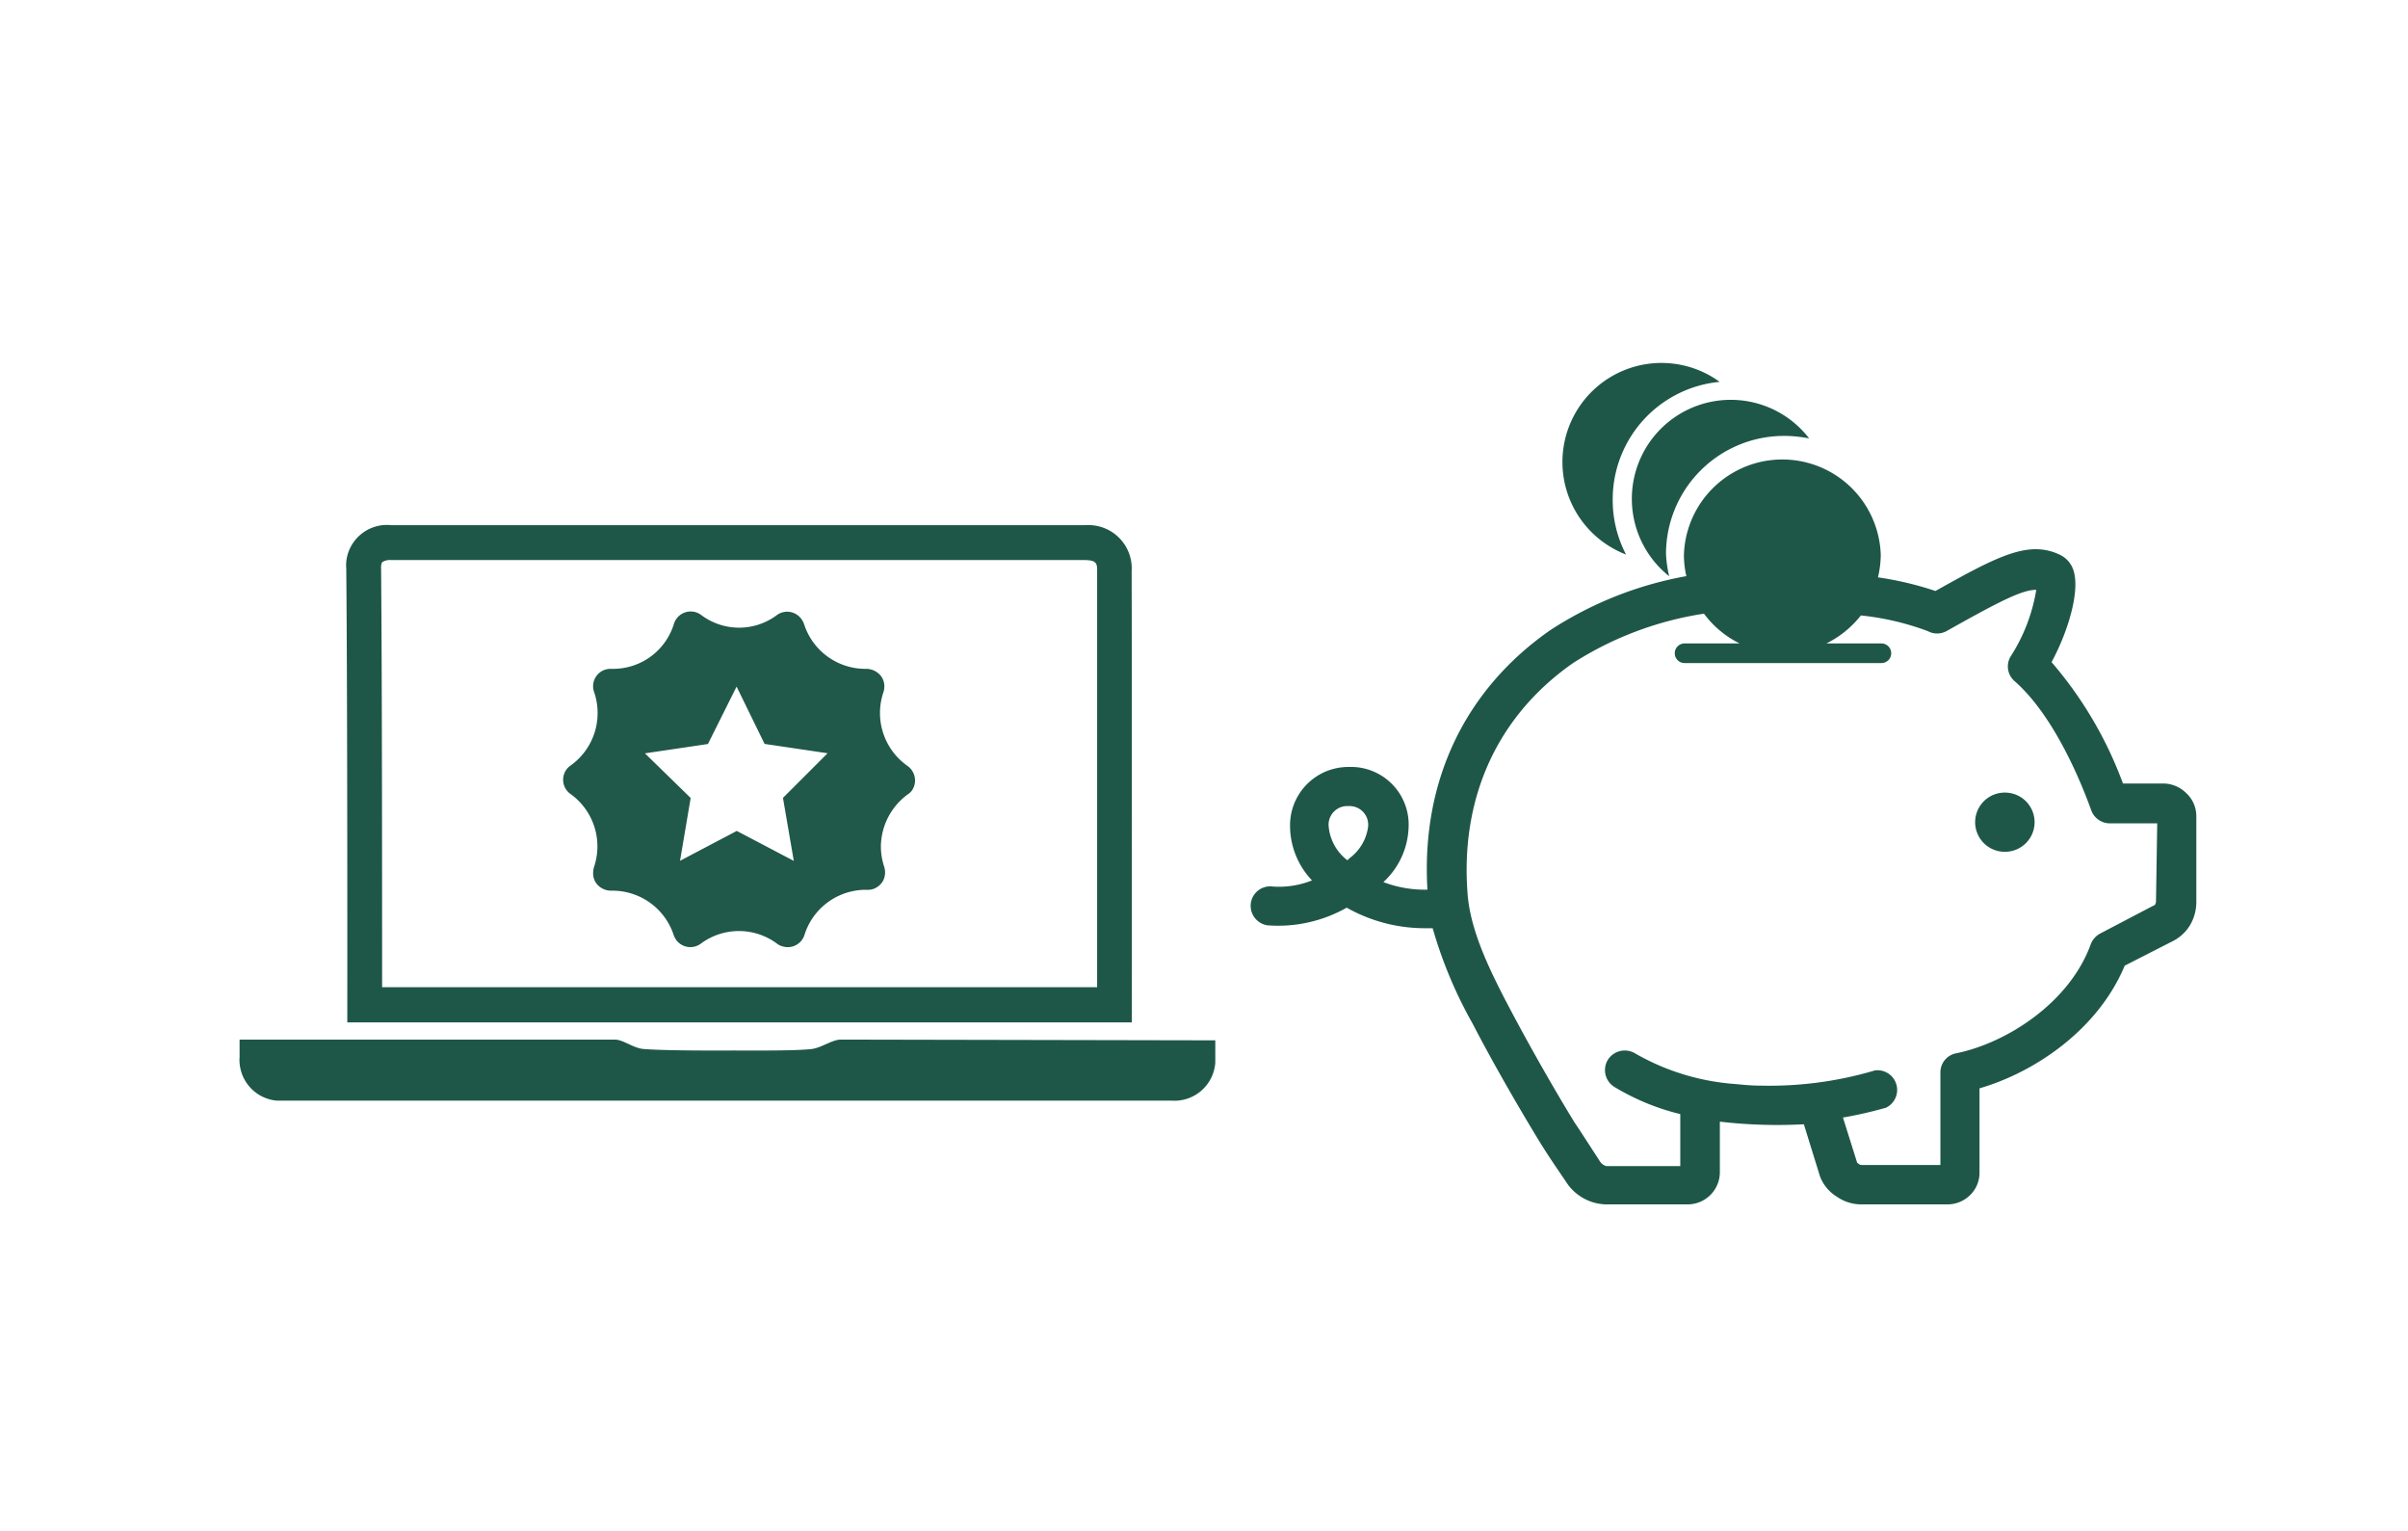 <svg xmlns="http://www.w3.org/2000/svg" viewBox="0 0 258 164"><defs><style>.cls-1{fill:#1e5748;}.cls-2{fill:#205849;}</style></defs><title>ePremiumSavings-Compare</title><g id="ARTWORK"><g id="ARTWORK-2" data-name="ARTWORK"><g id="Layer_14-2" data-name="Layer 14"><path class="cls-1" d="M90.1,111.35c-.93,0-2,.83-3.06,1-1.9.23-6.48.16-9.07.17s-7.19,0-9.09-.17c-1.07-.12-2.13-1-3-1H25.67v1.85a4.38,4.38,0,0,0,4,4.69c.21,0,.41,0,.62,0h95.24a4.39,4.39,0,0,0,4.68-4.06c0-.2,0-.41,0-.61v-1.79Z"/><path class="cls-1" d="M172.79,53.48A12.65,12.65,0,0,1,184.25,40.9a10.61,10.61,0,0,0-12.47,17.17,10.9,10.9,0,0,0,2.44,1.33A12.59,12.59,0,0,1,172.79,53.48Z"/><path class="cls-1" d="M234.21,84.92a3.52,3.52,0,0,0-2.45-1h-4.3a42.21,42.21,0,0,0-7.65-13c1.75-3.23,3-7.42,2.4-9.64a2.78,2.78,0,0,0-1.49-1.85c-3.34-1.6-6.59.08-13.35,3.87a34.94,34.94,0,0,0-6.16-1.46,10.73,10.73,0,0,0,.3-2.4,10.55,10.55,0,0,0-21.09,0v0a10.27,10.27,0,0,0,.26,2.27,39.39,39.39,0,0,0-14.57,5.78c-9.21,6.41-13.86,16.27-13.17,27.8a12.45,12.45,0,0,1-4.72-.81,8.33,8.33,0,0,0,2.7-5.81A6.18,6.18,0,0,0,145,82.15c-.14,0-.29,0-.43,0a6.25,6.25,0,0,0-6.35,6.12c0,.11,0,.22,0,.33a8.53,8.53,0,0,0,2.35,5.7,9.53,9.53,0,0,1-4.16.66,2.1,2.1,0,0,0-2.39,1.75v0a2.12,2.12,0,0,0,1.77,2.4,14.92,14.92,0,0,0,8.5-1.89,17,17,0,0,0,8.21,2.2h1a47.05,47.05,0,0,0,4.27,10.2c2,3.87,4.79,8.75,7.2,12.69.38.63,1.17,1.84,1.86,2.86l.92,1.35A5.23,5.23,0,0,0,172,129h8.78a3.45,3.45,0,0,0,3.49-3.42v-5.44a53.32,53.32,0,0,0,9,.28L195,126l.08.2a4.4,4.4,0,0,0,1.76,2,4.54,4.54,0,0,0,2.6.8h9.24a3.43,3.43,0,0,0,2.41-1,3.34,3.34,0,0,0,1-2.43v-9c5.88-1.7,12.68-6.25,15.56-13.14l5-2.55a4.64,4.64,0,0,0,2-1.79,4.87,4.87,0,0,0,.67-2.49V87.35A3.37,3.37,0,0,0,234.21,84.92Zm-89.6,7-.25.22a5.14,5.14,0,0,1-2-3.58,2,2,0,0,1,1.84-2.22h.29a2,2,0,0,1,2.09,2.23,5,5,0,0,1-2,3.36ZM231,96.54a.65.65,0,0,1-.08.31s0,.1-.25.18L225,100a2.21,2.21,0,0,0-1,1.16c-2.25,6.2-8.95,10.55-14.42,11.66a2.08,2.08,0,0,0-1.68,2.06v9.9h-8.44a.51.51,0,0,1-.31-.11l-.17-.13-1.52-4.84a45,45,0,0,0,4.6-1.05,2.11,2.11,0,0,0-1.17-4h0a39.73,39.73,0,0,1-12.26,1.63c-1,0-1.88-.09-2.7-.17a25.1,25.1,0,0,1-10.7-3.26,2.15,2.15,0,0,0-2.93.62,2.12,2.12,0,0,0,.62,2.92h0a25,25,0,0,0,7.11,2.94v5.57H172.1a1.22,1.22,0,0,1-.7-.54c-.22-.35-.57-.87-.94-1.45-.65-1-1.35-2.09-1.77-2.7-2.37-3.87-5.07-8.65-7.07-12.46s-4.05-8-4.37-11.91c-.84-10.34,3.17-19.17,11.32-24.84a36.06,36.06,0,0,1,14-5.27,10.53,10.53,0,0,0,3.82,3.19h-5.9a1.05,1.05,0,0,0,0,2.1h21.09a1.05,1.05,0,1,0,0-2.1h-5.9a10.73,10.73,0,0,0,3.7-3,28.79,28.79,0,0,1,7.17,1.68,2.11,2.11,0,0,0,2,0c5.51-3.09,8.1-4.45,9.62-4.42a18.7,18.7,0,0,1-2.7,7.06,2.08,2.08,0,0,0,.36,2.7c4.29,3.74,7.21,11,8.25,13.9a2.13,2.13,0,0,0,2,1.35h5.05Z"/><path class="cls-1" d="M215,84.9a3.17,3.17,0,1,0-.41,6.33H215a3.17,3.17,0,0,0,0-6.33Z"/><path class="cls-1" d="M121.25,61.18a4.64,4.64,0,0,0-4.34-4.93,5.9,5.9,0,0,0-.73,0H41.91a4.38,4.38,0,0,0-4.81,3.91,4.58,4.58,0,0,0,0,.74c.14,14.77.11,48.61.11,48.61h84.06S121.28,76.07,121.25,61.18Zm-3.72,44.56H40.94c0-8.73,0-33.3-.11-44.89a1.26,1.26,0,0,1,.11-.63,1.52,1.52,0,0,1,1-.23h74.26c1.35,0,1.35.43,1.35,1.19,0,11.65,0,35.94,0,44.57Z"/><path class="cls-1" d="M178.5,59.32a12.65,12.65,0,0,1,12.64-12.63,13.59,13.59,0,0,1,2.7.27,10.6,10.6,0,1,0-15,14.76A13,13,0,0,1,178.5,59.32Z"/><path class="cls-2" d="M98,83.21A1.93,1.93,0,0,0,97.18,82a6.92,6.92,0,0,1-2.53-7.85,1.87,1.87,0,0,0,.1-.62,1.78,1.78,0,0,0-.57-1.35,2.05,2.05,0,0,0-1.35-.54h-.16a6.9,6.9,0,0,1-6.51-4.76,2,2,0,0,0-.3-.58,1.87,1.87,0,0,0-2.62-.42,6.75,6.75,0,0,1-8.1,0,2,2,0,0,0-.58-.3,1.88,1.88,0,0,0-2.35,1.23,6.81,6.81,0,0,1-6.56,4.83h-.21a1.86,1.86,0,0,0-1.79,2.47A6.91,6.91,0,0,1,61.13,82a1.71,1.71,0,0,0-.45.44,1.87,1.87,0,0,0,.44,2.6h0a6.9,6.9,0,0,1,2.52,7.84,2.3,2.3,0,0,0-.09.64,1.78,1.78,0,0,0,.57,1.35,2,2,0,0,0,1.35.53h.08a6.9,6.9,0,0,1,6.63,4.75,2.31,2.31,0,0,0,.28.54,1.88,1.88,0,0,0,2.62.39,6.84,6.84,0,0,1,8.18,0,1.52,1.52,0,0,0,.57.28,1.88,1.88,0,0,0,2.36-1.21h0A6.89,6.89,0,0,1,93,95.31h0a1.77,1.77,0,0,0,.56-.09,1.94,1.94,0,0,0,1.08-.93,2,2,0,0,0,.1-1.44,6.91,6.91,0,0,1-.36-2.21h0a7,7,0,0,1,2.93-5.59,1.6,1.6,0,0,0,.43-.43A1.89,1.89,0,0,0,98,83.21ZM83.89,85.46l1.16,6.75L78.94,89l-6.08,3.2L74,85.47l-4.9-4.78,6.75-1,3.07-6.15,3,6.14,6.75,1Z"/></g></g></g></svg>